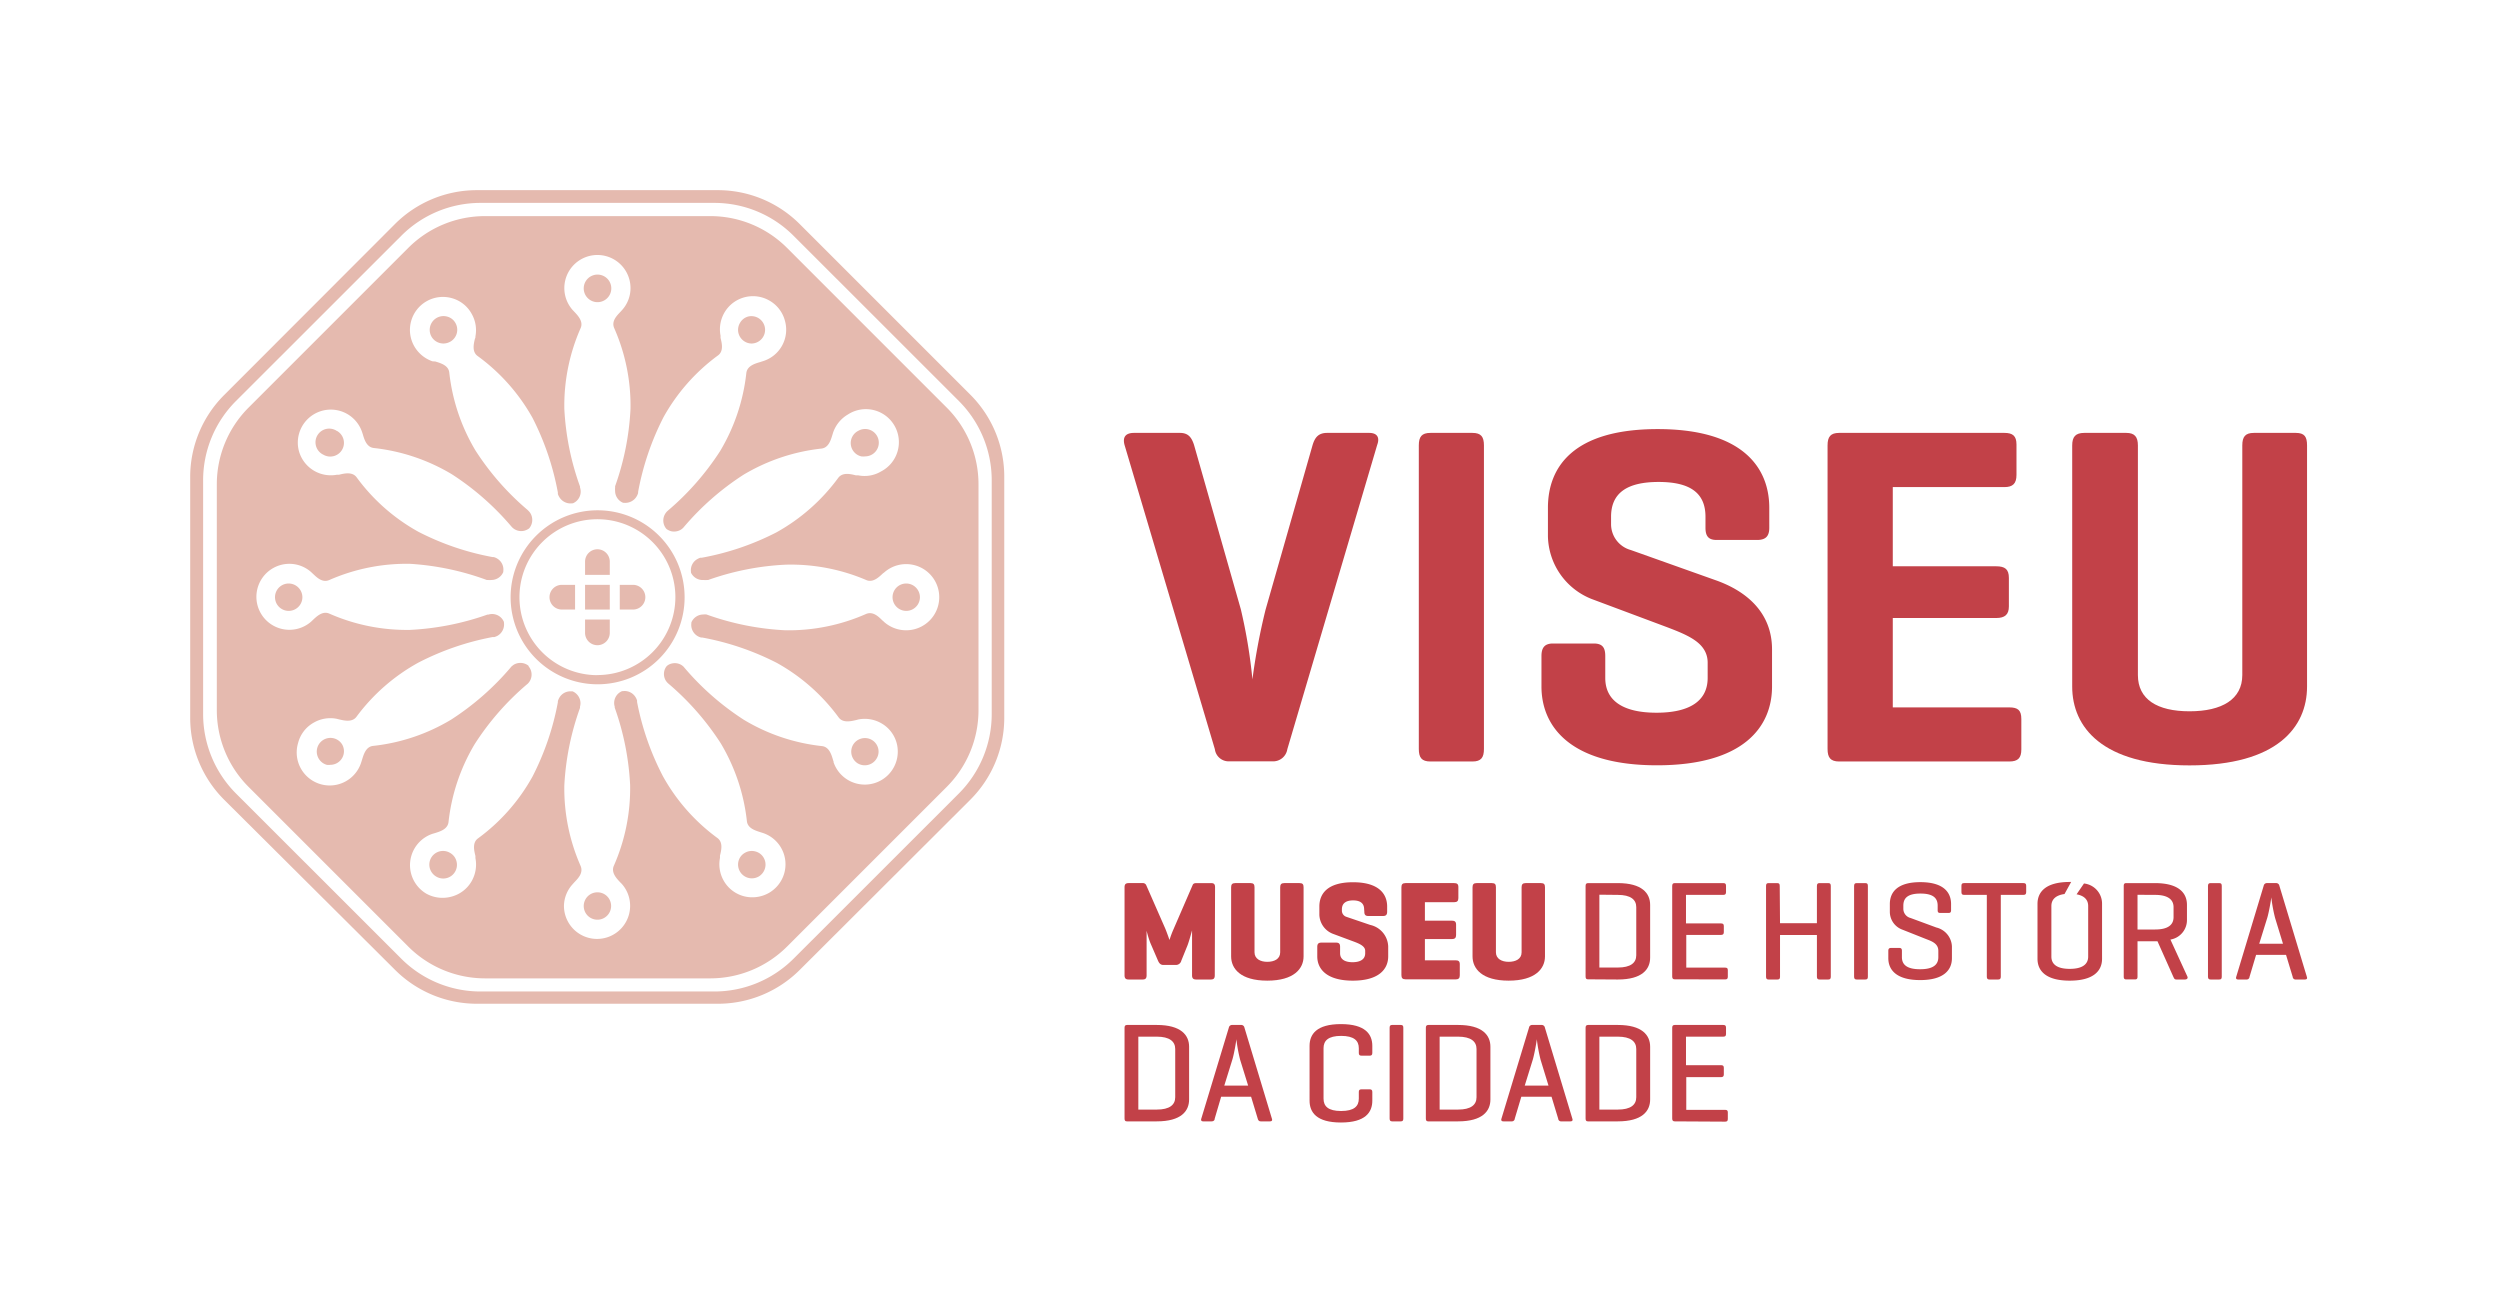 <svg id="68ec546b-d03a-4498-aafa-63258f54c519" data-name="Layer 1" xmlns="http://www.w3.org/2000/svg" width="92.76mm" height="48.67mm" viewBox="0 0 262.93 137.96">
  <title>LogoViseuMuseuHistoria</title>
  <g>
    <g>
      <path d="M144,45.53h-4.42c-.91,0-1.28.46-1.53,1.27L133.1,64.13a66.46,66.46,0,0,0-1.38,7.32,55.1,55.1,0,0,0-1.22-7.37L125.58,46.8c-.26-.81-.62-1.27-1.48-1.27h-4.83c-.91,0-1.22.46-1,1.27l9.5,32a1.46,1.46,0,0,0,1.57,1.27h4.42a1.51,1.51,0,0,0,1.63-1.27l9.45-32C145.14,46,144.83,45.53,144,45.53Z" fill="#c24148"/>
      <path d="M154.86,45.53h-4.42c-.92,0-1.22.41-1.22,1.32V78.77c0,.91.3,1.32,1.22,1.32h4.42c.91,0,1.21-.41,1.21-1.32V46.85C156.07,45.94,155.77,45.53,154.86,45.53Z" fill="#c24148"/>
      <path d="M180.37,61l-8.85-3.15a2.82,2.82,0,0,1-2.08-2.74v-.76c0-2.5,1.68-3.66,5-3.66s4.93,1.16,4.93,3.66v1.16c0,.87.31,1.28,1.17,1.28h4.26c.92,0,1.28-.41,1.28-1.28V53.41c0-4.27-2.85-8.28-11.74-8.28s-11.54,4-11.54,8.28v3A7.25,7.25,0,0,0,167.4,63l7.89,2.95c2.28.87,4.31,1.68,4.31,3.76V71.3c0,2.49-2,3.66-5.38,3.66s-5.39-1.17-5.39-3.66V69c0-.91-.31-1.32-1.22-1.32h-4.27c-.86,0-1.22.41-1.22,1.32v3.2c0,4.27,3.1,8.29,12.15,8.29s12.1-4,12.1-8.29V68.3C186.37,64.54,183.83,62.2,180.37,61Z" fill="#c24148"/>
      <path d="M211.32,74.4H199.07V65h10.87c.92,0,1.34-.36,1.34-1.22v-3c0-.92-.42-1.22-1.34-1.22H199.07V51.23h11.74c.87,0,1.27-.36,1.27-1.28v-3.2c0-.91-.4-1.22-1.27-1.22H193.43c-.91,0-1.22.41-1.22,1.32V78.77c0,.91.31,1.32,1.22,1.32h17.89c.91,0,1.27-.36,1.27-1.27v-3.2C212.59,74.7,212.23,74.4,211.32,74.4Z" fill="#c24148"/>
      <path d="M241.46,45.53h-4.41c-.91,0-1.22.41-1.22,1.32V71c0,2.55-2.14,3.81-5.55,3.81s-5.43-1.26-5.43-3.81V46.85c0-.91-.35-1.32-1.22-1.32h-4.42c-.92,0-1.27.41-1.27,1.32V72.21c0,4.27,3.15,8.29,12.34,8.29s12.36-4,12.36-8.29V46.85C242.64,45.94,242.38,45.53,241.46,45.53Z" fill="#c24148"/>
    </g>
    <g>
      <path d="M118.51,117.94c-.18,0-.24-.1-.24-.3v-9.55c0-.2.08-.29.27-.29h3.12c2.55,0,3.4,1.07,3.4,2.29v5.55c0,1.23-.85,2.3-3.4,2.3Zm1.21-8.91v7.67h1.94c1.34,0,1.94-.49,1.94-1.3v-5.07c0-.8-.6-1.3-1.94-1.3Z" fill="#c24148"/>
      <path d="M130.52,107.8a.34.34,0,0,1,.36.28l2.89,9.58c.06.18,0,.28-.22.28h-.94c-.19,0-.28-.1-.33-.28l-.7-2.31h-3.15l-.68,2.31c0,.18-.14.28-.33.28h-.87c-.19,0-.27-.1-.21-.28l2.9-9.58a.34.34,0,0,1,.36-.28Zm-.09,3.67a16.9,16.9,0,0,1-.4-2.18c0,.13-.22,1.5-.42,2.15l-.85,2.74h2.51Z" fill="#c24148"/>
      <path d="M144.33,115.76c0,1.23-.73,2.3-3.3,2.3s-3.3-1.07-3.3-2.3V110c0-1.22.73-2.29,3.3-2.29s3.3,1.07,3.3,2.29v.74c0,.2-.08.29-.27.29h-.87c-.21,0-.28-.09-.28-.29v-.5c0-.8-.52-1.29-1.86-1.29s-1.85.49-1.85,1.29v5.31c0,.81.5,1.3,1.85,1.3s1.86-.49,1.86-1.3v-.7c0-.19.07-.28.28-.28h.87c.19,0,.27.09.27.28Z" fill="#c24148"/>
      <path d="M147.59,117.64c0,.21-.06.3-.27.3h-.91c-.19,0-.26-.09-.26-.3v-9.55c0-.2.07-.29.26-.29h.91c.21,0,.27.09.27.29Z" fill="#c24148"/>
      <path d="M150.2,117.94c-.18,0-.24-.1-.24-.3v-9.55c0-.2.08-.29.27-.29h3.12c2.55,0,3.4,1.07,3.4,2.29v5.55c0,1.23-.85,2.3-3.4,2.3Zm1.21-8.91v7.67h1.94c1.34,0,1.94-.49,1.94-1.3v-5.07c0-.8-.6-1.3-1.94-1.3Z" fill="#c24148"/>
      <path d="M162.12,107.8a.34.34,0,0,1,.36.28l2.89,9.58c.06.18,0,.28-.22.28h-.94a.3.3,0,0,1-.33-.28l-.7-2.31H160l-.69,2.31a.3.3,0,0,1-.32.28h-.87c-.19,0-.27-.1-.21-.28l2.9-9.58a.33.33,0,0,1,.35-.28Zm-.09,3.67a16.9,16.9,0,0,1-.4-2.18c0,.13-.23,1.5-.42,2.15l-.85,2.74h2.5Z" fill="#c24148"/>
      <path d="M167,117.94c-.18,0-.24-.1-.24-.3v-9.55c0-.2.08-.29.27-.29h3.12c2.55,0,3.4,1.07,3.4,2.29v5.55c0,1.23-.85,2.3-3.4,2.3Zm1.21-8.91v7.67h1.94c1.34,0,1.94-.49,1.94-1.3v-5.07c0-.8-.6-1.3-1.94-1.3Z" fill="#c24148"/>
      <path d="M176.14,117.94c-.19,0-.27-.09-.27-.3v-9.55c0-.2.08-.29.27-.29h5.1c.2,0,.29.07.29.28v.67c0,.21-.09.28-.29.28h-3.92v3H181c.21,0,.3.07.3.28V113c0,.2-.09.29-.3.29h-3.65v3.44h4.09c.19,0,.28.06.28.27v.69c0,.21-.09.28-.28.28Z" fill="#c24148"/>
    </g>
    <g>
      <g>
        <path d="M167,103c-.18,0-.24-.1-.24-.3V93.18c0-.21.08-.3.27-.3h3.12c2.55,0,3.4,1.07,3.4,2.29v5.55c0,1.23-.85,2.3-3.4,2.3Zm1.21-8.9v7.66h1.94c1.34,0,1.94-.49,1.94-1.29V95.41c0-.8-.6-1.29-1.94-1.29Z" fill="#c24148"/>
        <path d="M176.14,103c-.19,0-.27-.09-.27-.3V93.18c0-.21.08-.3.27-.3h5.1c.2,0,.29.07.29.28v.67c0,.21-.09.29-.29.29h-3.92v3H181c.21,0,.3.07.3.28v.64c0,.2-.09.29-.3.29h-3.65v3.44h4.09c.19,0,.28.06.28.27v.69c0,.21-.09.28-.28.28Z" fill="#c24148"/>
      </g>
      <path d="M187.21,97.1h3.88V93.18c0-.21.08-.3.27-.3h.93c.19,0,.26.09.26.3v9.54c0,.21-.07.3-.26.3h-.93c-.19,0-.27-.09-.27-.3V98.34h-3.88v4.38c0,.21-.06.3-.27.3H186c-.19,0-.26-.09-.26-.3V93.18c0-.21.07-.3.26-.3h.91c.21,0,.27.09.27.3Z" fill="#c24148"/>
      <path d="M196.45,102.72c0,.21-.06.3-.27.3h-.91c-.19,0-.27-.09-.27-.3V93.18c0-.21.08-.3.27-.3h.91c.21,0,.27.09.27.3Z" fill="#c24148"/>
      <path d="M203.79,95.25c0-.81-.49-1.27-1.81-1.27s-1.8.46-1.8,1.27v.3a1,1,0,0,0,.76,1l2.71,1a2.14,2.14,0,0,1,1.64,2v1.23c0,1.23-.85,2.3-3.34,2.3s-3.35-1.07-3.35-2.3V100c0-.21.09-.3.28-.3h.88c.19,0,.27.09.27.3v.67c0,.81.56,1.27,1.91,1.27s1.92-.46,1.92-1.27V100c0-.75-.67-1-1.25-1.22l-2.52-1a2,2,0,0,1-1.33-1.85v-.85c0-1.23.78-2.3,3.21-2.3s3.23,1.07,3.23,2.3v.65c0,.2-.07.29-.26.29h-.88c-.21,0-.27-.09-.27-.29Z" fill="#c24148"/>
      <path d="M212.81,92.88c.2,0,.29.07.29.28v.67c0,.21-.09.29-.29.29h-2.38v8.6c0,.21-.08.3-.27.3h-.93c-.19,0-.27-.09-.27-.3v-8.6h-2.38c-.21,0-.29-.08-.29-.29v-.67c0-.21.08-.28.29-.28Z" fill="#c24148"/>
      <path d="M224.81,99v3.71c0,.21-.06.3-.27.3h-.91c-.2,0-.27-.09-.27-.3V93.18c0-.21.07-.3.27-.3h3c2.56,0,3.38,1.07,3.38,2.29v1.56a2.08,2.08,0,0,1-1.74,2.09l1.79,3.9c.07.18-.06.3-.27.3h-.89c-.21,0-.24-.12-.33-.3L226.91,99h-2.1Zm0-4.89v3.65h1.85c1.34,0,1.94-.48,1.94-1.3V95.41c0-.8-.6-1.29-1.94-1.29Z" fill="#c24148"/>
      <path d="M233.67,102.72c0,.21-.06.3-.27.3h-.91c-.19,0-.27-.09-.27-.3V93.18c0-.21.08-.3.27-.3h.91c.21,0,.27.09.27.3Z" fill="#c24148"/>
      <path d="M239.37,92.88a.34.34,0,0,1,.36.28l2.89,9.58c.06.18,0,.28-.22.28h-.94a.3.3,0,0,1-.33-.28l-.7-2.31h-3.15l-.69,2.31a.3.3,0,0,1-.33.28h-.86c-.19,0-.27-.1-.21-.28l2.89-9.58a.34.34,0,0,1,.36-.28Zm-.09,3.67a16.6,16.6,0,0,1-.4-2.18c0,.13-.23,1.51-.42,2.15l-.85,2.74h2.5Z" fill="#c24148"/>
      <path d="M219.18,92.92l-.78,1.14c.83.15,1.22.59,1.22,1.23v5.32c0,.8-.6,1.29-1.94,1.29s-1.93-.49-1.93-1.29V95.29c0-.68.44-1.13,1.38-1.26l.7-1.27h-.15c-2.55,0-3.39,1.07-3.39,2.3v5.78c0,1.23.84,2.3,3.39,2.3s3.4-1.07,3.4-2.3V95.06A2.13,2.13,0,0,0,219.18,92.92Z" fill="#c24148"/>
    </g>
    <g>
      <path d="M127.76,102.57c0,.32-.1.45-.42.45h-1.53c-.32,0-.44-.13-.44-.45V97.85s-.29,1.08-.47,1.56l-.66,1.63a.58.58,0,0,1-.58.45h-1.3c-.3,0-.45-.18-.57-.45l-.82-1.9a11.36,11.36,0,0,1-.38-1.25v4.68c0,.32-.11.45-.42.45h-1.46c-.32,0-.44-.13-.44-.45V93.32c0-.31.12-.44.44-.44h1.46a.38.38,0,0,1,.39.24l2,4.56c.21.51.41,1.12.44,1.18a10,10,0,0,1,.43-1.15l2-4.62c.06-.15.18-.21.41-.21h1.53c.32,0,.42.13.42.44Z" fill="#c24148"/>
      <path d="M131.94,100.16c0,.68.61,1,1.34,1s1.36-.29,1.36-1V93.32c0-.31.12-.44.43-.44h1.61c.32,0,.42.13.42.44v7.27c0,1.28-1,2.55-3.82,2.55s-3.8-1.27-3.8-2.55V93.32c0-.31.12-.44.43-.44h1.61c.31,0,.42.13.42.44Z" fill="#c24148"/>
      <path d="M143.47,95.64c0-.69-.48-.94-1.16-.94s-1.18.25-1.18.94v.15a.68.68,0,0,0,.48.64l2.5.85A2.41,2.41,0,0,1,146,99.53v1.06c0,1.28-.91,2.55-3.72,2.55s-3.74-1.27-3.74-2.55v-1c0-.31.12-.45.43-.45h1.55c.32,0,.42.14.42.45v.67c0,.69.58.94,1.31.94s1.33-.25,1.33-.94V100c0-.53-.72-.79-1.28-1l-2.15-.8a2.22,2.22,0,0,1-1.39-2v-.86c0-1.28.78-2.55,3.54-2.55s3.59,1.27,3.59,2.55v.55c0,.31-.12.45-.43.45h-1.55c-.31,0-.42-.14-.42-.45Z" fill="#c24148"/>
      <path d="M147.83,103c-.32,0-.44-.13-.44-.45V93.32c0-.31.12-.44.44-.44h5.1c.31,0,.45.1.45.42v1.16c0,.31-.14.43-.45.43h-3.07v1.94h2.83c.31,0,.45.11.45.42v1.09c0,.31-.14.43-.45.43h-2.83V101h3.22c.31,0,.45.1.45.42v1.16c0,.31-.14.43-.45.43Z" fill="#c24148"/>
      <path d="M157.33,100.16c0,.68.61,1,1.34,1s1.36-.29,1.36-1V93.32c0-.31.12-.44.43-.44h1.61c.32,0,.42.13.42.44v7.27c0,1.28-1,2.55-3.82,2.55s-3.8-1.27-3.8-2.55V93.32c0-.31.12-.44.43-.44h1.61c.32,0,.42.13.42.44Z" fill="#c24148"/>
    </g>
  </g>
  <g>
    <path d="M79.07,92.38a1.46,1.46,0,0,0,.72-.19,1.48,1.48,0,0,0,.67-.88,1.43,1.43,0,0,0-.14-1.09,1.41,1.41,0,0,0-.88-.67,1.43,1.43,0,0,0-1.09.14,1.41,1.41,0,0,0-.68.87,1.45,1.45,0,0,0,1.4,1.82Z" fill="#e5baaf"/>
    <path d="M102.06,41.52,84.12,23.58A12.18,12.18,0,0,0,75.51,20H50.15a12.18,12.18,0,0,0-8.61,3.56L23.6,41.52A12.18,12.18,0,0,0,20,50.13V75.5a12.17,12.17,0,0,0,3.56,8.6L41.54,102a12.19,12.19,0,0,0,8.61,3.57H75.51A12.19,12.19,0,0,0,84.12,102L102.06,84.1a12.17,12.17,0,0,0,3.56-8.6V50.13A12.18,12.18,0,0,0,102.06,41.52ZM104.3,75.1a11.83,11.83,0,0,1-3.45,8.35L83.46,100.83a11.79,11.79,0,0,1-8.34,3.45H50.54a11.79,11.79,0,0,1-8.34-3.45L24.81,83.45a11.83,11.83,0,0,1-3.45-8.35V50.52a11.79,11.79,0,0,1,3.45-8.34L42.2,24.8a11.76,11.76,0,0,1,8.34-3.46H75.12a11.76,11.76,0,0,1,8.34,3.46l17.39,17.38a11.79,11.79,0,0,1,3.45,8.34Z" fill="#e5baaf"/>
    <path d="M62.83,93.85a1.44,1.44,0,1,0,1.44,1.44A1.43,1.43,0,0,0,62.83,93.85Z" fill="#e5baaf"/>
    <path d="M57.79,62.81a1.3,1.3,0,0,0,1.3,1.3h1.39v-2.6H59.09A1.3,1.3,0,0,0,57.79,62.81Z" fill="#e5baaf"/>
    <path d="M47.31,89.69a1.44,1.44,0,0,0-2.11,1.62,1.48,1.48,0,0,0,.67.88A1.44,1.44,0,0,0,48,90.56,1.4,1.4,0,0,0,47.31,89.69Z" fill="#e5baaf"/>
    <path d="M47,33.29a1.45,1.45,0,0,0-1.62,2.12,1.45,1.45,0,0,0,.88.67,1.57,1.57,0,0,0,.37.05,1.52,1.52,0,0,0,.72-.19,1.44,1.44,0,0,0,.53-2A1.4,1.4,0,0,0,47,33.29Z" fill="#e5baaf"/>
    <path d="M36,78.33a1.44,1.44,0,0,0-2.64.35,1.45,1.45,0,0,0,1,1.76,1.2,1.2,0,0,0,.38,0A1.43,1.43,0,0,0,36,78.33Z" fill="#e5baaf"/>
    <path d="M61.53,66.56a1.3,1.3,0,1,0,2.6,0v-1.4h-2.6Z" fill="#e5baaf"/>
    <path d="M35.43,45.33A1.44,1.44,0,1,0,34,47.82a1.45,1.45,0,0,0,.72.2,1.65,1.65,0,0,0,.38-.05,1.44,1.44,0,0,0,.35-2.64Z" fill="#e5baaf"/>
    <path d="M30.35,61.37a1.44,1.44,0,1,0,1.45,1.44A1.45,1.45,0,0,0,30.35,61.37Z" fill="#e5baaf"/>
    <path d="M62.83,31.78a1.45,1.45,0,1,0-1.44-1.44A1.45,1.45,0,0,0,62.83,31.78Z" fill="#e5baaf"/>
    <path d="M90.23,80.3a1.46,1.46,0,0,0,.72.19,1.44,1.44,0,0,0,1.25-.72,1.39,1.39,0,0,0,.15-1.09,1.43,1.43,0,0,0-1.77-1,1.43,1.43,0,0,0-.87.67h0A1.45,1.45,0,0,0,90.23,80.3Z" fill="#e5baaf"/>
    <path d="M90.58,48A1.65,1.65,0,0,0,91,48a1.44,1.44,0,1,0-.73-2.69A1.44,1.44,0,0,0,90.58,48Z" fill="#e5baaf"/>
    <path d="M95.31,61.37a1.44,1.44,0,1,0,1.44,1.44A1.45,1.45,0,0,0,95.31,61.37Z" fill="#e5baaf"/>
    <path d="M82.77,26.07a11.4,11.4,0,0,0-8.06-3.34H51a11.4,11.4,0,0,0-8.06,3.34l-16.8,16.8a11.4,11.4,0,0,0-3.34,8.06V74.69a11.41,11.41,0,0,0,3.34,8.07l16.8,16.8A11.44,11.44,0,0,0,51,102.9H74.71a11.44,11.44,0,0,0,8.06-3.34l16.8-16.8a11.41,11.41,0,0,0,3.34-8.07V50.93a11.4,11.4,0,0,0-3.34-8.06ZM95.31,66.29A3.5,3.5,0,0,1,93,65.43a1.62,1.62,0,0,0-.19-.17c-.41-.4-1-1-1.74-.68a20.2,20.2,0,0,1-8.48,1.71,28.63,28.63,0,0,1-8.14-1.61l-.14-.05a1.33,1.33,0,0,0-.34,0,1.36,1.36,0,0,0-1.26.84l0,.08a1.37,1.37,0,0,0,.67,1.36,1.42,1.42,0,0,0,.35.14l.11,0a28.45,28.45,0,0,1,7.86,2.67,20.25,20.25,0,0,1,6.49,5.72c.45.63,1.29.42,1.86.29l.22-.06a3.5,3.5,0,0,1,2.42.4,3.41,3.41,0,0,1,1.62,2.11,3.47,3.47,0,0,1-6.64,2l0-.07-.06-.18c-.16-.55-.4-1.38-1.17-1.46a20.11,20.11,0,0,1-8.2-2.76A28.36,28.36,0,0,1,72,70.25l-.1-.12a1.39,1.39,0,0,0-.27-.21,1.35,1.35,0,0,0-1-.13,1.21,1.21,0,0,0-.47.23l-.06.06a1.21,1.21,0,0,0-.23.47,1.35,1.35,0,0,0,.13,1,1.58,1.58,0,0,0,.24.3l.08.07a28.4,28.4,0,0,1,5.47,6.24,20.26,20.26,0,0,1,2.76,8.2c.08.77.91,1,1.47,1.18l.22.07a3.47,3.47,0,0,1,.63,6.3,3.53,3.53,0,0,1-2.64.35,3.45,3.45,0,0,1-2.11-1.62,3.5,3.5,0,0,1-.4-2.41l0-.24c.14-.56.35-1.41-.28-1.86a20.15,20.15,0,0,1-5.72-6.49A28.5,28.5,0,0,1,67,73.83l0-.15a1.3,1.3,0,0,0-.14-.32,1.34,1.34,0,0,0-1.35-.67l-.08,0a1.34,1.34,0,0,0-.78,1.64l0,.1a28.36,28.36,0,0,1,1.62,8.14,20.17,20.17,0,0,1-1.71,8.48c-.32.71.28,1.34.68,1.76l.16.16a3.48,3.48,0,1,1-6.09,2.3A3.46,3.46,0,0,1,60.22,93l.16-.18c.4-.42,1-1,.68-1.75a20.17,20.17,0,0,1-1.71-8.48A28.36,28.36,0,0,1,61,74.45l0-.14a1.27,1.27,0,0,0,.05-.34,1.37,1.37,0,0,0-.84-1.26l-.08,0H60a1.34,1.34,0,0,0-1.18.68,1.6,1.6,0,0,0-.15.35l0,.12A28.5,28.5,0,0,1,56,81.68a20.15,20.15,0,0,1-5.72,6.49c-.63.45-.42,1.3-.28,1.86,0,0,0,.22,0,.22a3.54,3.54,0,0,1-.4,2.43,3.45,3.45,0,0,1-2.11,1.62A3.53,3.53,0,0,1,44.85,94a3.48,3.48,0,0,1,.62-6.3l.24-.07c.55-.17,1.38-.41,1.46-1.18a20.26,20.26,0,0,1,2.76-8.2A28.36,28.36,0,0,1,55.39,72l.12-.1a1.34,1.34,0,0,0,.11-1.78L55.56,70a1.38,1.38,0,0,0-1.51-.1,2.1,2.1,0,0,0-.3.24l-.07.09a28.36,28.36,0,0,1-6.24,5.46,20.11,20.11,0,0,1-8.2,2.76c-.77.08-1,.92-1.17,1.47l-.07.22a3.47,3.47,0,0,1-6.65-2A3.41,3.41,0,0,1,33,76a3.48,3.48,0,0,1,2.41-.4l.24.06c.56.13,1.4.34,1.85-.29A20.25,20.25,0,0,1,44,69.69,28.45,28.45,0,0,1,51.82,67L52,67a1.79,1.79,0,0,0,.32-.13A1.37,1.37,0,0,0,53,65.5l0-.08a1.34,1.34,0,0,0-1.64-.78l-.1,0a28.63,28.63,0,0,1-8.14,1.61,20.2,20.2,0,0,1-8.48-1.71c-.71-.32-1.34.29-1.75.68l-.17.16a3.47,3.47,0,1,1-2.3-6.08,3.45,3.45,0,0,1,2.29.86l.18.17c.42.39,1,1,1.75.67a20.2,20.2,0,0,1,8.48-1.7A28.29,28.29,0,0,1,51.19,61l.14,0a1.32,1.32,0,0,0,.34,0,1.36,1.36,0,0,0,1.26-.84l0-.08a1.34,1.34,0,0,0-.67-1.35,1.11,1.11,0,0,0-.35-.14l-.11,0A28.13,28.13,0,0,1,44,55.93a20.15,20.15,0,0,1-6.49-5.72c-.45-.62-1.3-.42-1.86-.28l-.22,0a3.48,3.48,0,0,1-4-2.51,3.47,3.47,0,0,1,6.64-2l.08.24c.16.55.4,1.38,1.17,1.46a20.26,20.26,0,0,1,8.2,2.76,28.4,28.4,0,0,1,6.24,5.47l.1.11a1.35,1.35,0,0,0,1.31.35,1.58,1.58,0,0,0,.47-.23l.06-.07a1.37,1.37,0,0,0,.1-1.5,1.32,1.32,0,0,0-.24-.3l-.08-.08a28.14,28.14,0,0,1-5.47-6.24,20.26,20.26,0,0,1-2.76-8.2c-.08-.77-.92-1-1.47-1.17L45.48,38a3.53,3.53,0,0,1-1.9-1.56,3.47,3.47,0,0,1,3.91-5.09A3.41,3.41,0,0,1,49.6,33,3.47,3.47,0,0,1,50,35.38c0,.06,0,.2-.05.23-.13.55-.34,1.39.29,1.84A20.25,20.25,0,0,1,56,43.94a28.56,28.56,0,0,1,2.67,7.86l0,.15a1.23,1.23,0,0,0,.14.31,1.37,1.37,0,0,0,1.35.68l.08,0A1.34,1.34,0,0,0,61,51.27l0-.1A28.22,28.22,0,0,1,59.35,43a20.2,20.2,0,0,1,1.71-8.48c.32-.7-.28-1.33-.68-1.75l-.16-.17a3.48,3.48,0,1,1,6.09-2.29,3.43,3.43,0,0,1-.87,2.28l-.17.19c-.39.41-1,1-.67,1.74A20.2,20.2,0,0,1,66.31,43a28.22,28.22,0,0,1-1.62,8.14l0,.14a2,2,0,0,0,0,.35,1.35,1.35,0,0,0,.84,1.25l.08,0a1.38,1.38,0,0,0,1.35-.68,1.42,1.42,0,0,0,.15-.35l0-.11a28.56,28.56,0,0,1,2.67-7.86,20.25,20.25,0,0,1,5.72-6.49c.63-.45.42-1.29.28-1.85,0,0,0-.23,0-.23a3.52,3.52,0,0,1,.4-2.42,3.47,3.47,0,0,1,4.75-1.27,3.45,3.45,0,0,1,1.62,2.11A3.46,3.46,0,0,1,80.19,38l-.24.08c-.55.16-1.38.4-1.46,1.17a20.26,20.26,0,0,1-2.76,8.2,28.4,28.4,0,0,1-5.47,6.24l-.11.1a1.46,1.46,0,0,0-.21.28,1.35,1.35,0,0,0,.1,1.5l.06.07a1.58,1.58,0,0,0,.47.23,1.4,1.4,0,0,0,1-.14,1.26,1.26,0,0,0,.3-.24l.07-.08a28.4,28.4,0,0,1,6.24-5.47,20.26,20.26,0,0,1,8.2-2.76c.77-.08,1-.91,1.17-1.46l.07-.23a3.53,3.53,0,0,1,1.56-1.9,3.47,3.47,0,1,1,3.47,6,3.38,3.38,0,0,1-2.41.4l-.24,0c-.56-.14-1.4-.34-1.85.28a20.25,20.25,0,0,1-6.49,5.72,28.13,28.13,0,0,1-7.86,2.67l-.15,0a1.73,1.73,0,0,0-.31.14,1.34,1.34,0,0,0-.67,1.35l0,.08A1.36,1.36,0,0,0,74,61a1.81,1.81,0,0,0,.38,0l.1,0a28.29,28.29,0,0,1,8.14-1.61A20.2,20.2,0,0,1,91.09,61c.7.32,1.33-.28,1.75-.68L93,60.2a3.48,3.48,0,1,1,2.3,6.09Z" fill="#e5baaf"/>
    <path d="M78.35,35.94a1.41,1.41,0,0,0,.72.19,1.44,1.44,0,1,0-.38-2.84,1.41,1.41,0,0,0-.87.68,1.43,1.43,0,0,0-.15,1.09A1.46,1.46,0,0,0,78.35,35.94Z" fill="#e5baaf"/>
    <path d="M62.83,57.77a1.3,1.3,0,0,0-1.3,1.3v1.39h2.6V59.07A1.3,1.3,0,0,0,62.83,57.77Z" fill="#e5baaf"/>
    <path d="M66.57,61.51H65.18v2.6h1.39a1.3,1.3,0,1,0,0-2.6Z" fill="#e5baaf"/>
    <path d="M62.83,53.67A9.15,9.15,0,1,0,72,62.81,9.15,9.15,0,0,0,62.83,53.67Zm0,17.34a8.2,8.2,0,1,1,8.2-8.2A8.21,8.21,0,0,1,62.83,71Z" fill="#e5baaf"/>
    <rect x="61.53" y="61.51" width="2.6" height="2.6" fill="#e5baaf"/>
  </g>
</svg>
